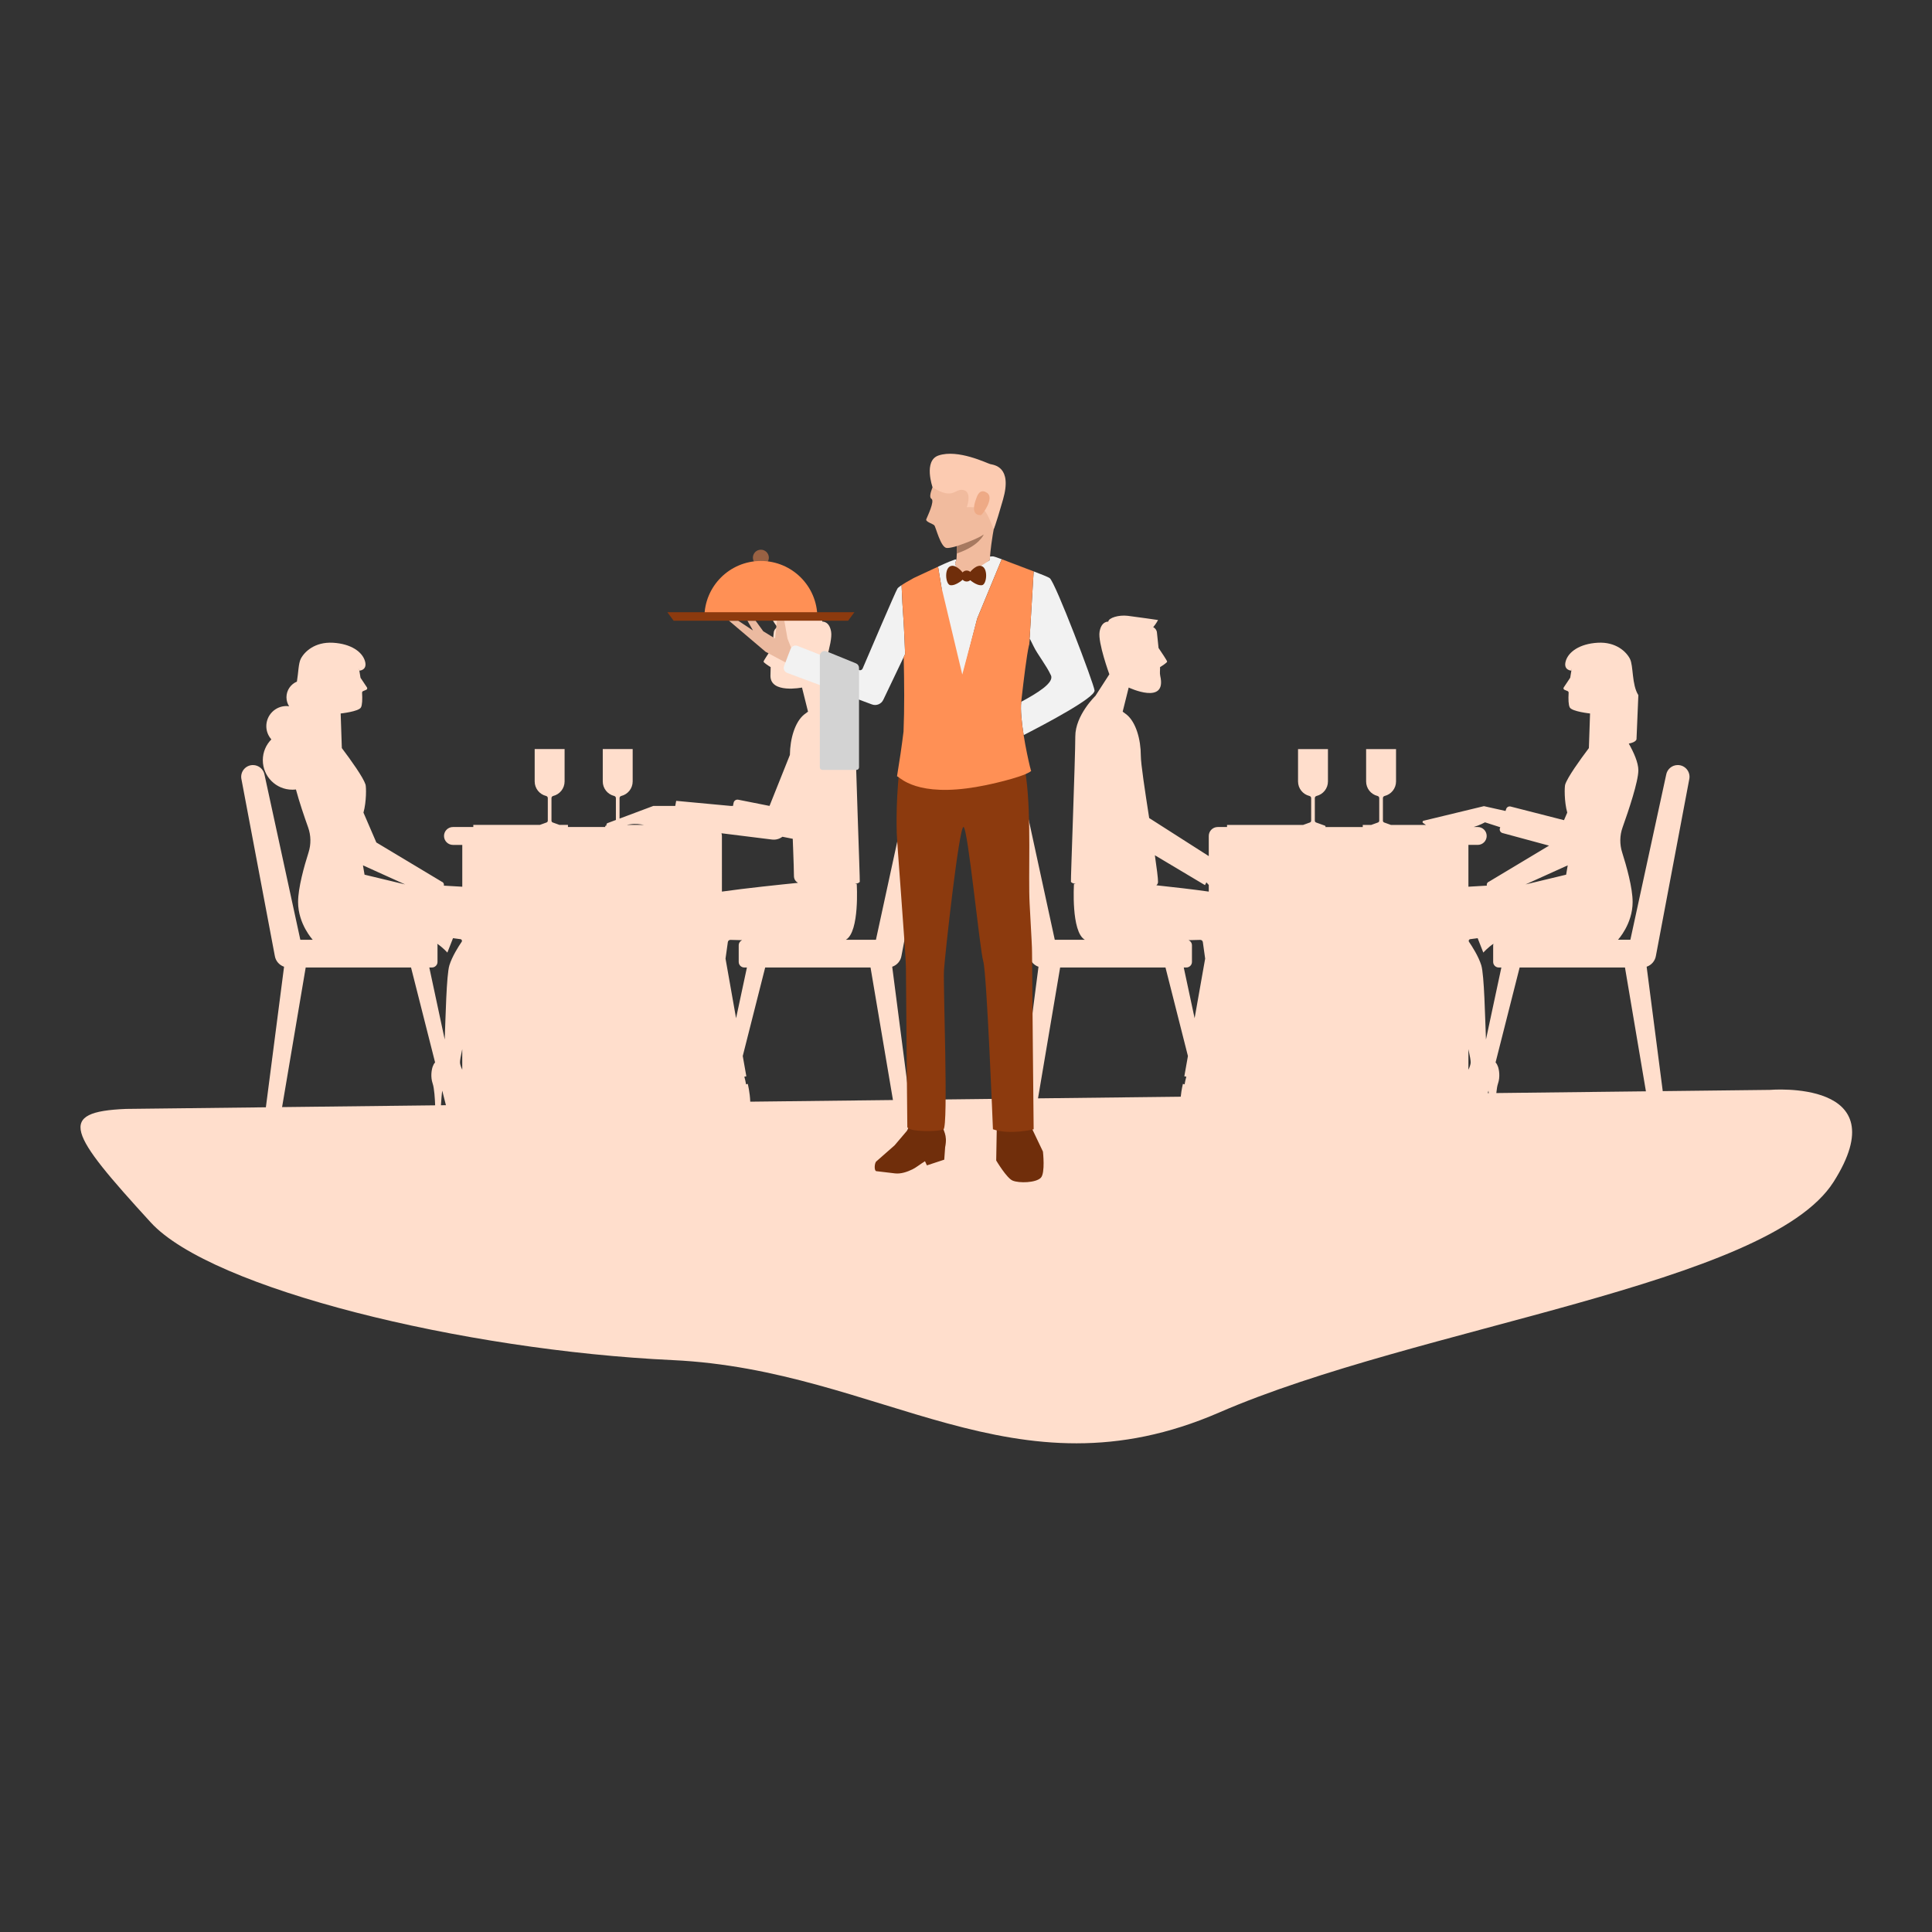<svg xmlns="http://www.w3.org/2000/svg" xmlns:svgjs="http://svgjs.com/svgjs" xmlns:xlink="http://www.w3.org/1999/xlink" id="SvgjsSvg1001" width="360" height="360" version="1.1"><rect width="100%" height="100%" fill="#333333" stroke="none"/><g id="SvgjsG1008" transform="matrix(0.917,0,0,0.917,14.994,11.685)"><svg xmlns="http://www.w3.org/2000/svg" width="360" height="360" enable-background="new 0 0 500 421" viewBox="0 0 500 421"><path fill="#ffdecc" d="M476.794,250.394l-30.238,0.35l-4.544-35.109c1.345-0.455,2.38-1.616,2.616-3.085l9.447-50.029 c0.296-2.004-1.255-3.801-3.279-3.803c-1.628-0.003-3.016,1.174-3.281,2.778l-10.096,46.525h-3.495c0,0,4.131-4.432,4.131-10.65 c0-4.013-1.728-10.139-2.949-13.975c-0.741-2.314-0.701-4.805,0.114-7.091c1.7-4.755,4.45-12.94,4.45-16.122 c0-2.178-1.316-5.072-2.7-7.523c2.14-0.408,2.179-1.234,2.179-1.234l0.521-12.435c-1.903-2.994-1.348-8.232-2.371-10.247 c-1.026-2.015-3.962-4.837-9.087-4.548c-5.125,0.288-8.287,2.59-9.036,5.18c-0.749,2.591,1.552,2.696,1.552,2.696 s0.054-0.275,0.146-0.673c-0.159,0.856-0.309,1.761-0.44,2.68l-1.813,2.718c-0.169,0.256-0.077,0.561,0.205,0.682l0.884,0.374 c0.182,0.077,0.29,0.258,0.281,0.453c-0.111,1.888-0.046,3.449,0.315,4.138c0.624,1.186,5.73,1.718,5.73,1.718l-0.33,9.762 c-2.629,3.492-5.996,8.199-6.681,10.272c-0.221,0.673-0.296,4.817,0.576,7.944l-0.92,2.133l-14.993-3.831 c-0.553-0.178-1.145,0.127-1.326,0.681l-0.179,0.552l-6.096-1.358l-17.051,4.118c-0.302,0.067-0.374,0.463-0.12,0.633l0.808,0.545 h-4.479h-5.412l-1.894-0.684c-0.216-0.077-0.361-0.283-0.361-0.515v-6.371c0-0.29,0.203-0.534,0.486-0.602 c1.845-0.452,3.217-2.113,3.217-4.098v-9.134h-8.444v9.134c0,1.985,1.372,3.646,3.217,4.098c0.283,0.067,0.486,0.311,0.486,0.602 v6.371c0,0.232-0.145,0.438-0.364,0.515l-1.894,0.684h-2.393v0.595h-10.553c0.031-0.041,0.059-0.086,0.059-0.14 c0-0.106-0.066-0.198-0.166-0.235l-2.506-0.904c-0.216-0.077-0.362-0.283-0.362-0.515v-6.371c0-0.29,0.206-0.534,0.485-0.602 c1.849-0.452,3.22-2.113,3.22-4.098v-9.134h-8.444v9.134c0,1.985,1.372,3.646,3.219,4.098c0.28,0.067,0.485,0.311,0.485,0.602 v6.371c0,0.232-0.146,0.438-0.363,0.515l-1.894,0.684h-8.122H323.59v0.595h-2.634c-1.396,0-2.522,1.131-2.522,2.524v5.685 l-16.817-10.745c-1.191-7.681-2.36-15.332-2.36-17.591c0-4.607-1.379-9.442-3.991-11.59c-0.326-0.27-0.709-0.554-1.13-0.846 l1.698-6.802c0,0,10.851,5.124,8.903-3.286c-0.185-0.803-0.019-1.653-0.056-2.473c0.827-0.516,2.027-1.316,2.004-1.568 c-0.031-0.298-1.694-2.767-2.424-3.84c-0.174-1.682-0.351-3.183-0.456-4.359c-0.061-0.681-0.481-1.237-1.05-1.513 c0.001-0.001,0.001-0.001,0.002-0.002c0.856-1.018,1.357-2.015,1.357-2.015s-6.026-0.884-8.56-1.19 c-2.531-0.307-5.412,0.576-5.486,1.65c0,0-1.959-0.192-2.458,2.879c-0.497,3.069,2.764,11.974,2.764,11.974l-3.932,6.095 c0,0-5.678,5.449-5.678,11.437c0,5.987-1.307,40.219-1.232,40.988c0.027,0.259,0.531,0.482,1.34,0.667l-0.484,0.021 c0,0-0.86,13.434,3.06,15.717h-8.479l-10.096-46.525c-0.266-1.604-1.653-2.78-3.281-2.778c-2.023,0.003-3.572,1.799-3.279,3.803 l9.451,50.029c0.232,1.469,1.267,2.63,2.612,3.085l-4.814,37.202l-31.609,0.365l-4.863-37.567c1.345-0.455,2.38-1.616,2.613-3.085 l9.452-50.029c0.29-2.004-1.258-3.801-3.281-3.803c-1.628-0.003-3.015,1.174-3.281,2.778l-10.096,46.525h-8.479 c3.92-2.284,3.061-15.717,3.061-15.717l-0.484-0.021c0.807-0.185,1.312-0.408,1.339-0.667c0.074-0.768-1.23-35.001-1.23-40.988 c0-5.988-5.678-11.437-5.678-11.437l-3.934-6.095c0,0,3.262-8.904,2.763-11.974c-0.499-3.071-2.458-2.879-2.458-2.879 c-0.074-1.074-2.955-1.957-5.486-1.65c-2.534,0.307-8.56,1.19-8.56,1.19s0.5,0.997,1.356,2.015 c0.001,0.001,0.001,0.001,0.003,0.002c-0.57,0.277-0.989,0.833-1.051,1.513c-0.105,1.176-0.281,2.678-0.456,4.359 c-0.729,1.073-2.393,3.542-2.424,3.84c-0.023,0.252,1.177,1.051,2.004,1.568c-0.037,0.82-0.056,1.648-0.056,2.473 c0.009,5.075,8.903,3.286,8.903,3.286l1.698,6.802c-0.42,0.292-0.802,0.576-1.129,0.845c-2.572,2.114-3.941,6.832-3.985,11.371 l-5.752,14.39l-8.829-1.752c-0.604-0.12-1.188,0.271-1.308,0.873l-0.177,0.889h-0.583l-15.443-1.44l-0.269,1.44h-6.193 l-9.522,3.571v-5.789c0-0.29,0.206-0.534,0.488-0.602c1.844-0.452,3.216-2.113,3.216-4.098v-9.134h-8.444v9.134 c0,1.985,1.372,3.646,3.22,4.098c0.28,0.067,0.486,0.311,0.486,0.602v6.176l-2.361,0.886c-0.278,0.104-0.372,0.404-0.278,0.645 l-0.23,0.083c-0.1,0.036-0.166,0.129-0.166,0.235c0,0.054,0.028,0.099,0.059,0.14h-10.553v-0.595h-2.392l-1.895-0.684 c-0.219-0.077-0.363-0.283-0.363-0.515v-6.371c0-0.29,0.205-0.534,0.486-0.602c1.848-0.452,3.217-2.113,3.217-4.098v-9.134h-8.444 v9.134c0,1.985,1.372,3.646,3.22,4.098c0.28,0.067,0.484,0.311,0.484,0.602v6.371c0,0.232-0.143,0.438-0.361,0.515l-1.894,0.684 h-5.412h-13.355v0.595h-5.748c-1.391,0-2.522,1.131-2.522,2.524c0,1.395,1.131,2.524,2.522,2.524h2.633v11.801l-5.201-0.303 c0.117-0.441-0.098-0.911-0.535-1.078l-18.518-11.109l-3.634-8.424c0.871-3.127,0.797-7.271,0.576-7.944 c-0.685-2.074-4.052-6.781-6.681-10.272l-0.329-9.761c0,0,5.105-0.533,5.729-1.718c0.361-0.689,0.426-2.25,0.315-4.138 c-0.009-0.195,0.1-0.376,0.282-0.453l0.884-0.374c0.281-0.12,0.376-0.425,0.206-0.682l-1.815-2.718 c-0.132-0.919-0.282-1.824-0.44-2.68c0.092,0.399,0.146,0.674,0.146,0.674s2.303-0.104,1.552-2.696 c-0.747-2.59-3.911-4.892-9.036-5.18c-5.125-0.288-8.061,2.533-9.087,4.548c-0.657,1.294-0.667,3.915-1.089,6.419 c-1.73,0.725-2.945,2.433-2.945,4.426c0,0.939,0.28,1.809,0.746,2.549c-0.246-0.033-0.49-0.076-0.746-0.076 c-3.142,0-5.686,2.547-5.686,5.685c0,1.433,0.548,2.727,1.422,3.726c-1.488,1.506-2.41,3.574-2.41,5.859 c0,4.606,3.734,8.338,8.339,8.338c0.342,0,0.676-0.027,1.007-0.066c0.955,3.558,2.394,7.777,3.44,10.701 c0.816,2.285,0.856,4.777,0.114,7.091c-1.221,3.836-2.948,9.962-2.948,13.975c0,6.217,4.134,10.65,4.134,10.65h-3.498 l-10.096-46.525c-0.264-1.604-1.653-2.78-3.278-2.778c-2.026,0.003-3.577,1.799-3.281,3.803l9.448,50.029 c0.234,1.468,1.27,2.629,2.615,3.085l-5.134,39.669l-39.461,0.456c-19.656,0.815-16.332,6.569,6.969,32.035 c17.13,18.72,88.106,36.09,147.295,38.861c59.192,2.767,96.27,39.963,154.262,14.777c56.151-24.39,154.81-35.891,173.36-65.049 C513.294,247.23,476.794,250.394,476.794,250.394z M435.897,215.85l5.911,34.948l-42.222,0.489 c0.109-1.062,0.261-2.062,0.476-2.681c0.651-1.882,0.306-3.877,0-4.76c-0.151-0.431-0.376-0.888-0.685-1.198l6.789-26.798H435.897 z M312.113,215.85c0.871,0,1.575-0.706,1.575-1.575v-4.681c0-0.657-0.403-1.217-0.975-1.453c1.479-0.035,2.64-0.065,3.309-0.083 c0.376-0.01,0.694,0.266,0.74,0.637l0.651,4.65l-2.977,16.824l-3.064-14.318H312.113z M395.918,211.647c0,0,1.26-1.433,2.87-2.499 c-0.043,0.144-0.091,0.289-0.091,0.447v4.681c0,0.869,0.705,1.575,1.573,1.575h0.742l-4.348,20.328 c-0.246-5.94-0.477-18.239-1.323-20.962c-0.782-2.517-2.608-5.363-3.462-6.61c-0.204-0.296-0.022-0.699,0.333-0.748l2.11-0.28 L395.918,211.647z M391.713,244.711v-5.818c0.43,1.946,0.676,3.335,0.635,3.841C392.304,243.277,392.067,243.961,391.713,244.711z M397.36,250.611c0.032,0.176,0.064,0.416,0.096,0.701l-0.274,0.003L397.36,250.611z M407.836,192.408l11.9-5.385l-0.447,2.635 L407.836,192.408z M396.393,174.882l4.302,1.385l-0.095,0.29c-0.182,0.557,0.125,1.154,0.683,1.334l13.184,3.569l-17.019,10.21 c-0.436,0.168-0.651,0.637-0.534,1.078l-5.202,0.304v-11.801h2.634c1.394,0,2.522-1.128,2.522-2.524 c0-1.393-1.129-2.524-2.522-2.524h-1.142C394.849,175.739,396.393,174.882,396.393,174.882z M317.36,192.608l0.407-0.789 c0.195,0.226,0.42,0.477,0.667,0.742v1.873c-4.273-0.613-9.983-1.266-14.79-1.78c0.294-0.255,0.47-0.568,0.47-0.964 c0-1.091-0.365-3.908-0.892-7.512L317.36,192.608z M222.976,215.85l6.327,37.407l-40.273,0.465 c-0.095-2.648-0.704-5.029-0.704-5.029s-0.179,0.056-0.473,0.145c-0.109-0.698-0.307-1.497-0.494-2.171 c0.189-0.036,0.381-0.07,0.566-0.109l-1.012-5.724l6.331-24.983H222.976z M181.031,178.728c0-0.267-0.052-0.519-0.129-0.761 l14.261,1.775c1.074,0.134,2.119-0.171,2.945-0.788l2.914,0.578c0.031,0.803,0.059,1.592,0.087,2.343l0.004,0.001 c0.143,3.857,0.246,6.939,0.246,8.127c0,0.911,0.434,1.531,1.135,1.96c-4.822,0.483-14.856,1.523-21.462,2.471V178.728z M187.349,215.85h0.74l-3.064,14.318l-2.975-16.821l0.651-4.652c0.045-0.371,0.362-0.647,0.738-0.637 c0.669,0.018,1.83,0.048,3.311,0.083c-0.572,0.236-0.977,0.797-0.977,1.453v4.681C185.774,215.145,186.48,215.85,187.349,215.85z M107.749,244.709c-0.354-0.749-0.591-1.432-0.635-1.975c-0.041-0.506,0.205-1.895,0.635-3.841V244.709z M99.192,215.85 c0.868,0,1.573-0.706,1.573-1.575v-4.681c0-0.159-0.047-0.303-0.091-0.448c1.61,1.067,2.872,2.5,2.872,2.5l1.596-4.068l2.109,0.28 c0.354,0.049,0.536,0.452,0.333,0.748c-0.854,1.247-2.68,4.093-3.46,6.61c-0.846,2.722-1.079,15.015-1.323,20.957l-4.35-20.323 H99.192z M103.141,254.716l-1.408,0.016c0.082-1.299,0.229-3.345,0.369-4.121L103.141,254.716z M159.085,175.609h-4.691 l-0.106-0.039c0.307-0.044,0.616-0.088,0.923-0.132C156.773,175.215,157.846,175.415,159.085,175.609z M91.626,192.408 l-11.453-2.75l-0.447-2.635L91.626,192.408z M63.565,215.85h29.73l6.789,26.798c-0.308,0.31-0.534,0.767-0.685,1.198 c-0.306,0.884-0.651,2.879,0,4.76c0.468,1.344,0.64,4.47,0.7,6.145l-43.198,0.5L63.565,215.85z M270.24,252.784l6.246-36.933 h29.733l6.332,24.986l-1.012,5.722c0.184,0.039,0.375,0.074,0.564,0.109c-0.187,0.674-0.385,1.474-0.494,2.172 c-0.294-0.089-0.473-0.145-0.473-0.145s-0.41,1.594-0.609,3.624L270.24,252.784z" class="colorcce9ff svgShape"/><path fill="#702e0b" fill-rule="evenodd" d="M233.24 261.954l-3.476 4.092-5.147 4.525c-.527.372-.763 2.884.151 2.78l5.114.608c1.628.193 3.404-.402 4.909-1.134 1.096-.534 2.181-1.455 3.555-2.3l.538 1.173 4.896-1.61.251-3.514c.75-3.758-.632-4.431-1.019-7.08l-8.451-.122L233.24 261.954zM258.614 260.406l-.171 9.913c0 0 2.943 4.977 4.635 5.678 1.843.768 6.552.635 7.952-.793 1.303-1.323.602-7.402.602-7.402l-3.947-8.274L258.614 260.406z" class="color0b4870 svgShape" clip-rule="evenodd"/><path fill="#8c3a0e" d="M231.665,155.906c0,0,22.758-3.956,33.16-0.219c0.433,0.155,0.85,0.323,1.249,0.51 c0,0,0.023,0.174,0.069,0.507c0.105,0.768,0.325,2.371,0.614,4.551c0.046,0.368,0.097,0.753,0.153,1.147 c1.479,11.208,0.54,27.495,0.965,35.445c0.553,10.428,0.681,11.912,0.681,13.87c0.005,5.288,0.456,49.794,0.456,49.794 s-6.634,1.688-11.492,0c0,0-1.735-44.146-2.731-47.415c-0.995-3.265-4.336-37.755-5.579-37.898 c-1.244-0.141-5.244,36.178-5.508,40.475c-0.261,4.294,1.282,44.151-0.141,44.86c-1.418,0.708-9.777,0.782-10.202-0.637 c0,0-0.392-40.515-0.392-44.776c0-4.259-2.726-37.445-2.605-38.869C230.363,177.251,229.974,166.828,231.665,155.906z" class="color0e538c svgShape"/><polygon fill="#ebbaa0" points="201.019 126.757 199.534 123.016 198.644 117.986 196.56 117.986 196.041 123.016 192.696 120.959 190.541 117.986 188.237 117.986 189.796 120.737 185.634 117.986 183.034 117.986 193.364 126.757 200.576 130.622" class="colorebbaa0 svgShape"/><path fill="#f2f2f2" d="M199.476,132.726l23.902,8.884c1.234,0.46,2.618-0.099,3.189-1.286l5.764-12.066l0.084-0.181 l0.315-0.657c-0.046-1.286-0.092-2.487-0.136-3.562c-0.136-3.176-0.264-5.281-0.264-5.281c-0.279-3.78-0.479-7.315-0.596-10.631 c-0.077,0.054-0.146,0.103-0.215,0.154l-0.01,0.003c-0.453,0.316-0.801,0.594-0.934,0.797c-0.499,0.747-8.198,18.756-9.831,22.58 c-0.166,0.396-0.619,0.585-1.021,0.428l-17.333-6.811c-0.793-0.31-1.689,0.081-1.989,0.877l-1.822,4.773 C198.273,131.542,198.677,132.429,199.476,132.726z" class="colorf2f2f2 svgShape"/><path fill="#d3d3d3" d="M219.726,131.292v28.088c0,0.389-0.317,0.704-0.706,0.704h-9.649 c-0.389,0-0.704-0.316-0.704-0.704v-31.482c0-0.974,0.988-1.637,1.889-1.269l8.318,3.396 C219.388,130.233,219.726,130.736,219.726,131.292z" class="colord3d3d3 svgShape"/><path fill="#ff9055" d="M189.775,100.195c0,1.243,1.006,2.252,2.252,2.252c1.241,0,2.252-1.008,2.252-2.252 c0-1.244-1.011-2.252-2.252-2.252C190.781,97.943,189.775,98.951,189.775,100.195z" class="colorffbe55 svgShape" opacity=".5"/><path fill="#ff9055" d="M192.028,101.119c8.799,0,15.935,7.134,15.935,15.935H176.09 C176.09,108.254,183.226,101.119,192.028,101.119z" class="colorffbe55 svgShape"/><polygon fill="#8c3a0e" points="195.857 115.577 218.426 115.577 216.642 117.986 195.857 117.986 167.411 117.986 165.63 115.577" class="color0e538c svgShape"/><path fill="#f2f2f2" d="M260.213 100.712l1.413.536c-.325-.131-.63-.247-.919-.356C260.538 100.829 260.37 100.767 260.213 100.712zM242.036 102.732l.973 5.862 3.847 33.177 6.209-24.372 6.931-16.768c-.092-.036-.184-.067-.264-.099-.059-.019-.113-.04-.164-.059-.151-.059-.274-.104-.358-.135-.87-.315-1.477-.509-1.648-.517-.115-.01-.422.004-.862.036-.046.683-.056 1.021-.056 1.021-1.625 1.161-6.913 1.813-6.913 1.813s-2.777.671-2.862-.809c-.002-.005-.002-.005 0-.01-.02-.059-.018-.113.01-.171.067-.157.225-.621.315-1.016-.266.026-.417.04-.417.04s-.694.239-1.61.607l-.008.005c-.399.157-.834.346-1.282.549C243.324 102.139 242.699 102.426 242.036 102.732zM267.943 159.088c.187.765.317 1.234.358 1.301C268.183 159.961 268.063 159.521 267.943 159.088zM266.187 150.262c6.24-3.194 20.214-10.576 20.01-12.601-.187-1.894-11.062-30.551-12.654-31.694-.453-.324-2.337-1.076-4.53-1.912l-1.236 20.564c0 0-2.216-6.644 1.236.621 1.042 2.193 3.604 5.362 4.883 8.173.952 2.074-3.88 5.034-8.392 7.445C265.253 143.163 265.634 146.771 266.187 150.262z" class="colorf2f2f2 svgShape"/><path fill="#f1bb9e" d="M246.868,101.873c-0.002,0.005-0.002,0.005,0,0.01c0.085,1.48,2.862,3.347,2.862,3.347 s5.288-3.19,6.913-4.351c0,0,0.01-0.337,0.056-1.021c0.112-1.485,0.432-4.59,1.336-9.339c0.353-1.854-10.775,4.885-10.775,4.885 s0.031,0.648,0.054,1.53c0.015,0.463,0.023,0.99,0.015,1.515c0,0.185,0,0.369-0.005,0.553c-0.01,0.491-0.033,0.963-0.072,1.359 c-0.01,0.094-0.033,0.207-0.059,0.324c-0.09,0.396-0.248,0.859-0.315,1.016C246.866,101.733,246.861,101.792,246.868,101.873z" class="colorf1b99e svgShape"/><path fill="#f1bb9e" d="M246.868 101.873c-.008-.081-.002-.14.01-.171C246.85 101.76 246.848 101.814 246.868 101.873zM241.402 78.344c0 0-2.447 4.533-1.236 5.238 1.003.583-1.172 5.029-1.456 5.756-.284.728 1.814 1.255 2.26 1.724.445.466 1.766 6.222 3.494 6.396 1.728.175 9.511-2.533 11.633-4.738 2.119-2.205 3.86-12.16 2.444-16.359C257.124 72.16 245.714 70.428 241.402 78.344z" class="colorf1b99e svgShape"/><path fill="#fccbb1" d="M240.483,80.323c0,0-2.634-7.515,1.684-8.975c5.503-1.859,13.672,2.196,14.614,2.438 c0.942,0.244,6.286,0.61,3.588,9.994c-2.316,8.058-2.641,8.397-2.641,8.397s-1.73-4.666-2.708-5.38 c-1.533-1.11-4.888-0.843-4.888-0.843s1.6-4.245-0.898-4.847C246.735,80.507,246.428,84.105,240.483,80.323z" class="colorfcd2b1 svgShape"/><path fill="#eeaa86" d="M252.794,83.524c0.22-0.583,0.932-3.087,3.082-1.616c2.147,1.469-1.339,6.188-1.712,6.247 C253.787,88.218,250.941,88.423,252.794,83.524z" class="coloreea886 svgShape"/><path fill="#a77960" d="M247.329,98.45c0,0.186-0.003,0.371-0.005,0.555c6.365-2.137,7.599-5.353,7.599-5.353 c-1.984,1.405-7.607,3.281-7.607,3.281C247.327,97.397,247.334,97.922,247.329,98.45z" class="colora77860 svgShape"/><path fill="#f2f2f2" d="M262.374,101.536c0.031,0.014,0.059,0.023,0.079,0.036c0.159,0.064,0.325,0.125,0.494,0.194 c0.171,0.067,0.348,0.135,0.532,0.207c0.028,0.009,0.059,0.018,0.085,0.031c0.972,0.369,2.099,0.793,3.235,1.214L262.374,101.536 z" class="colorf2f2f2 svgShape"/><path fill="#ff9055" d="M230.45,161.869c0.294,0.081,1.134,0.963,3.005,1.868c0.346,0.166,0.729,0.332,1.152,0.497 c2.933,1.135,7.742,2.062,15.497,1.072c1.646-0.207,3.43-0.504,5.354-0.899c0,0,9.564-1.949,12.469-3.743 c0.146-0.091,0.271-0.181,0.379-0.265c0,0-0.005-0.005-0.005-0.009c-0.041-0.068-0.171-0.536-0.358-1.301 c-0.005-0.022-0.01-0.044-0.015-0.067c-0.438-1.828-1.182-5.233-1.74-8.76c-0.553-3.491-0.934-7.099-0.683-9.403 c0.051-0.436,0.102-0.9,0.159-1.39c0.538-4.746,1.392-11.787,1.991-14.378c0.041-0.181,0.082-0.338,0.123-0.472l1.236-20.564 l-1.039-0.396c-0.23-0.081-0.458-0.171-0.683-0.257c-0.161-0.062-0.33-0.12-0.491-0.184c-1.136-0.422-2.263-0.845-3.235-1.214 c-0.026-0.014-0.056-0.022-0.085-0.031c-0.184-0.072-0.361-0.14-0.532-0.207c-0.169-0.068-0.335-0.13-0.494-0.194 c-0.02-0.013-0.049-0.022-0.079-0.036c-0.033-0.009-0.059-0.022-0.095-0.036l-0.653-0.251l-1.413-0.536l-0.217-0.081 l-6.931,16.768l-4.197,15.78l-5.859-24.585l-0.973-5.862c-2.114,0.976-4.65,2.151-6.729,3.132 c-0.01,0.004-0.013,0.009-0.023,0.009c-0.008,0.004-0.018,0.009-0.026,0.014c-0.015,0.004-0.023,0.013-0.036,0.018 c-0.028,0.013-0.059,0.032-0.095,0.049c-0.338,0.184-1.121,0.612-1.945,1.098c-0.143,0.081-0.289,0.166-0.433,0.257 c-0.174,0.107-0.353,0.216-0.52,0.319c-0.171,0.109-0.34,0.217-0.496,0.32c0.118,3.316,0.317,6.852,0.596,10.631 c0,0,0.128,2.105,0.264,5.281c0.044,1.075,0.09,2.276,0.136,3.562l-0.315,0.657l-0.084,0.181 c0.169,7.045,0.228,14.725-0.046,21.028c-0.504,4.111-1.147,8.453-1.804,12.394c0,0.004-0.005,0.004-0.005,0.004 C230.473,161.747,230.457,161.806,230.45,161.869z" class="colorffbe55 svgShape"/><path fill="#f7f7f7" d="M251.017,102.692" class="colorf7f7f7 svgShape"/><g fill="#000" class="color000 svgShape"><path fill="#702e0b" d="M250.72 104.674c0 0 1.651-2.326 3.263-2.185 2.309.203 1.866 5.274.448 5.469-1.656.227-3.711-1.752-3.711-1.752S251.125 105.213 250.72 104.674zM249.21 104.674c0 0-1.651-2.326-3.266-2.185-2.309.203-1.866 5.274-.45 5.469 1.658.227 3.716-1.752 3.716-1.752S248.803 105.213 249.21 104.674z" class="color0b4870 svgShape"/><path fill="#702e0b" d="M248.563,105.372c0,0.854,0.694,1.548,1.548,1.548l0,0c0.855,0,1.549-0.694,1.549-1.548l0,0 c0-0.856-0.694-1.548-1.549-1.548l0,0C249.256,103.824,248.563,104.517,248.563,105.372L248.563,105.372z" class="color0b4870 svgShape"/></g></svg></g></svg>